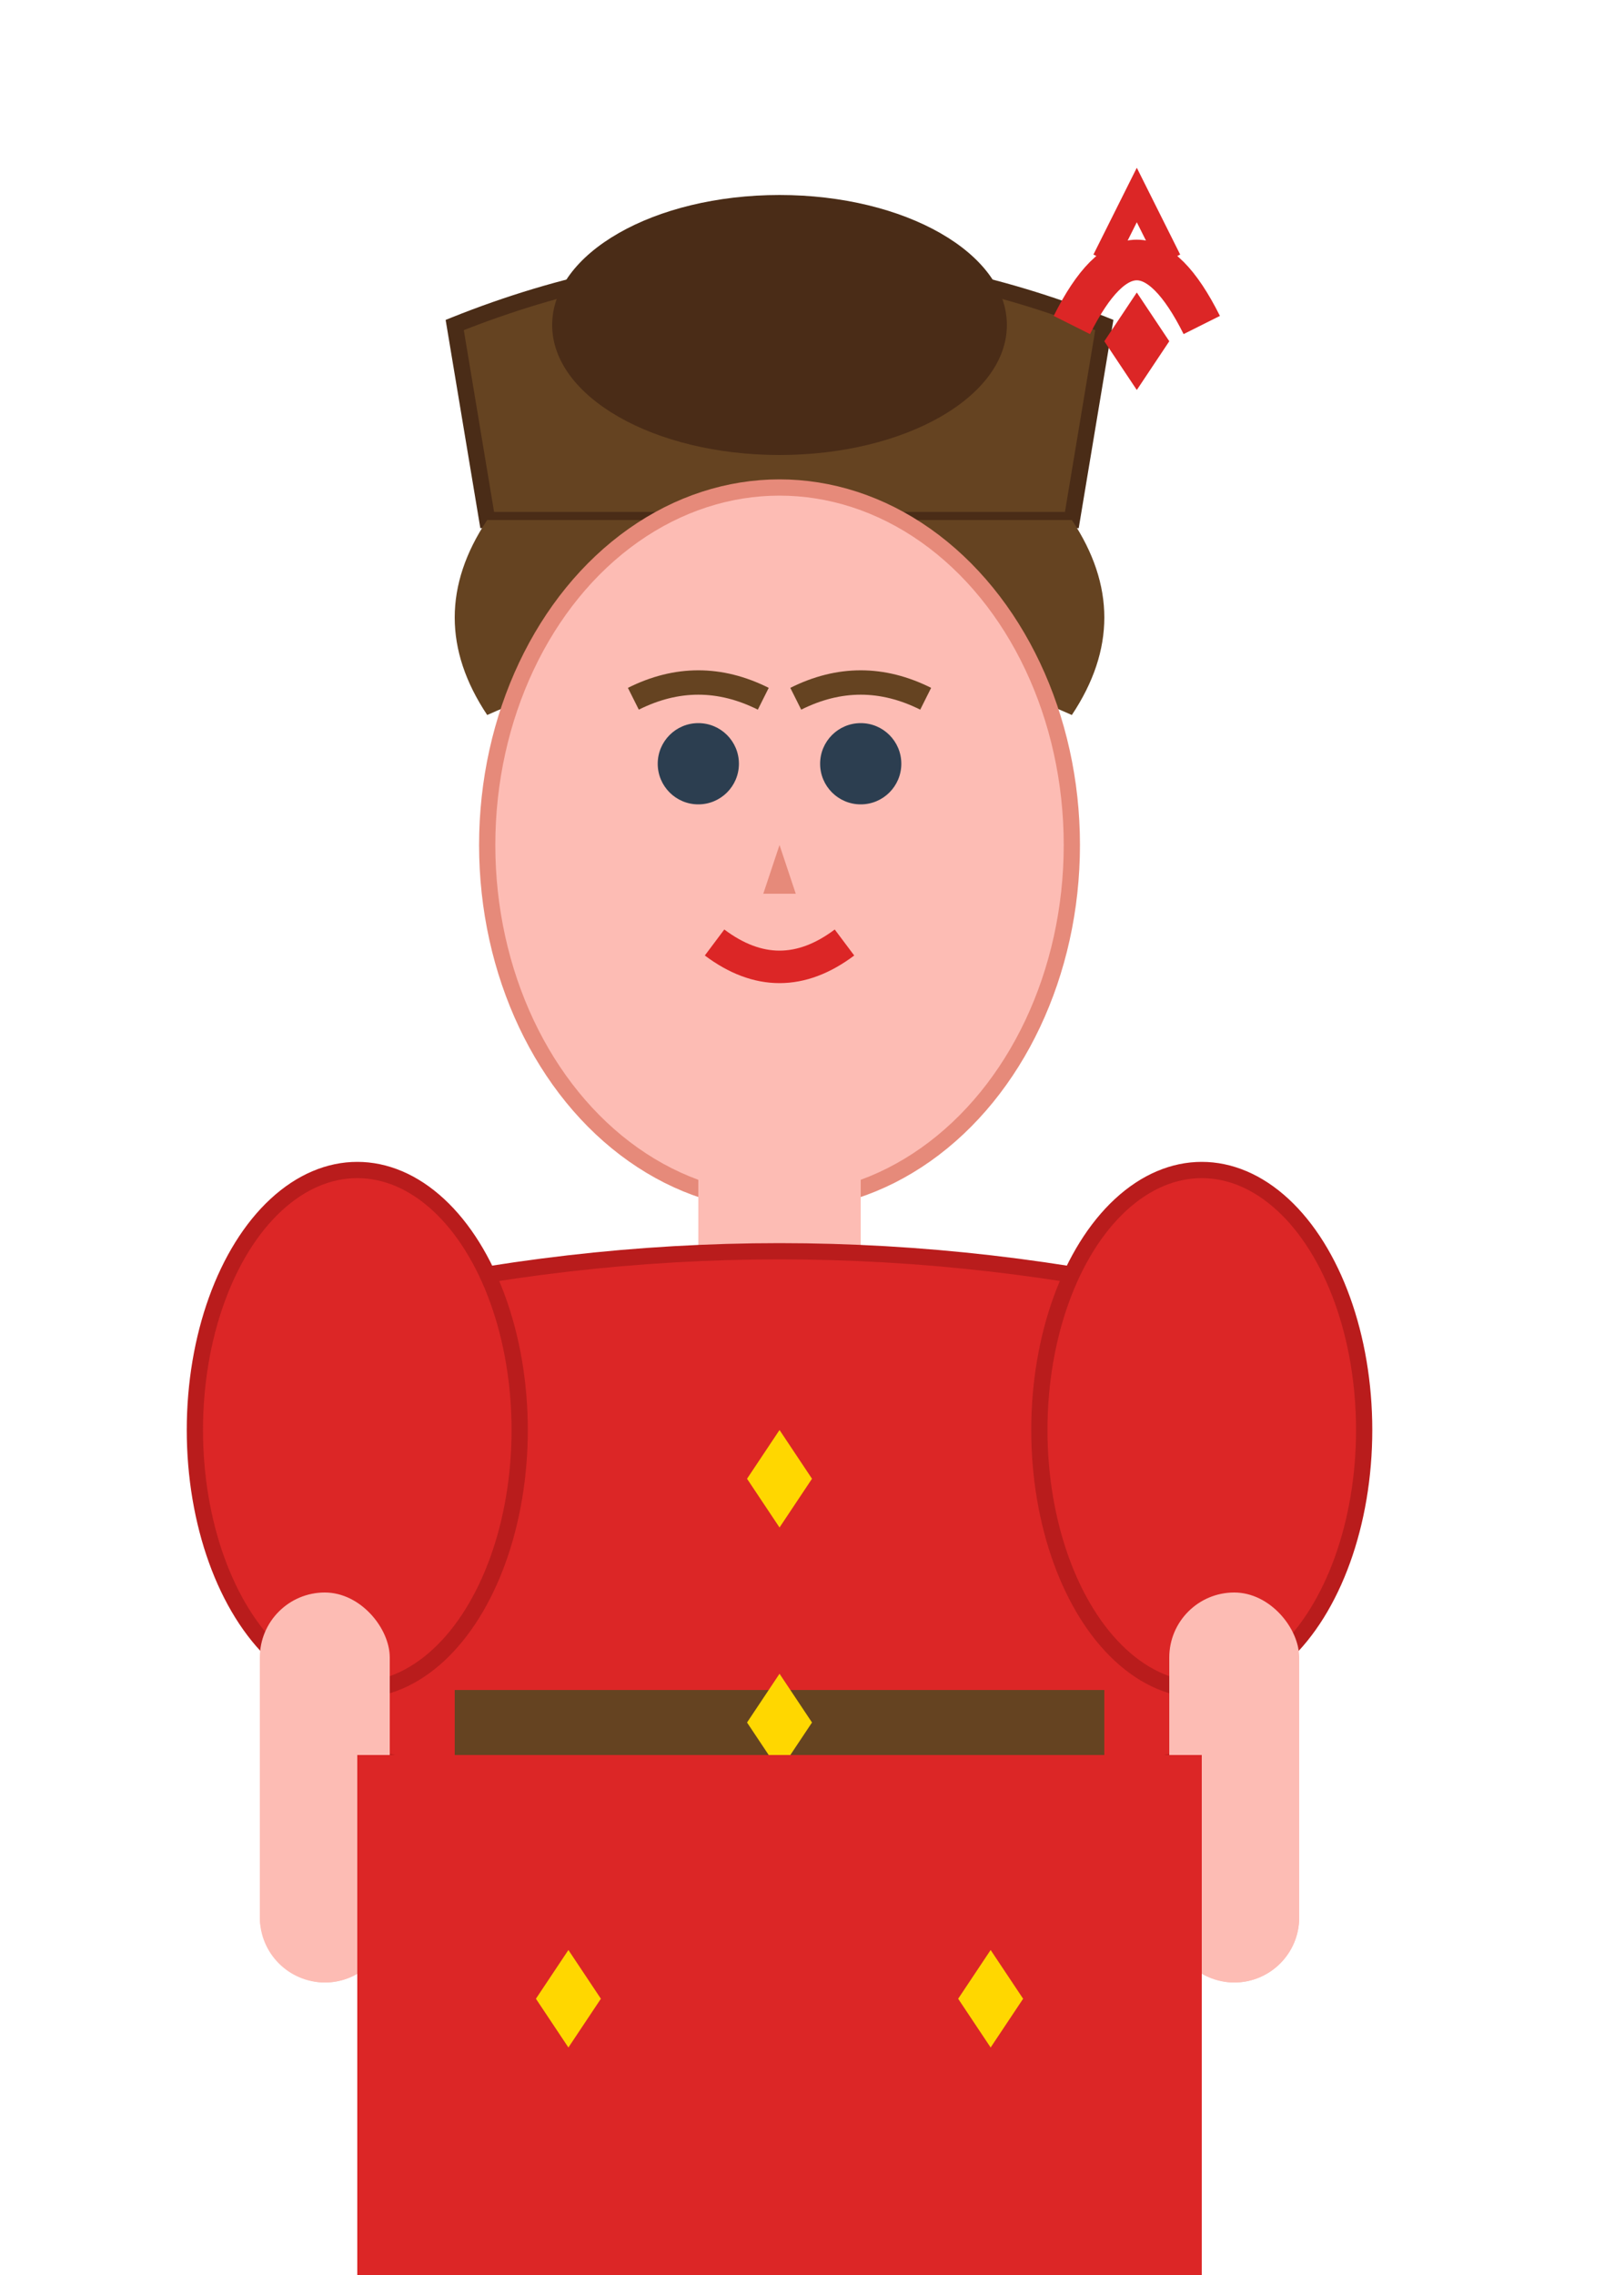 <svg viewBox="0 0 100 140" xmlns="http://www.w3.org/2000/svg">
  <!-- Hat -->
  <path d="M28 20 Q48 12 68 20 L66 32 L30 32 Z" fill="#654321" stroke="#4A2C17" stroke-width="1"/>
  <ellipse cx="48" cy="20" rx="14" ry="8" fill="#4A2C17"/>
  
  <!-- Feather -->
  <path d="M66 20 Q70 12 74 20" stroke="#DC2626" stroke-width="2.5" fill="none"/>
  <path d="M68 16 L70 12 L72 16" stroke="#DC2626" stroke-width="1.5" fill="none"/>
  <path d="M70 18 L68 21 L70 24 L72 21 Z" fill="#DC2626"/>
  
  <!-- Hair -->
  <path d="M30 32 Q26 38 30 44 Q48 36 66 44 Q70 38 66 32" fill="#654321"/>
  
  <!-- Face -->
  <ellipse cx="48" cy="52" rx="18" ry="22" fill="#FDBCB4" stroke="#E68A7A" stroke-width="1"/>
  
  <!-- Eyes -->
  <circle cx="43" cy="47" r="2.5" fill="#2C3E50"/>
  <circle cx="53" cy="47" r="2.5" fill="#2C3E50"/>
  
  <!-- Eyebrows -->
  <path d="M39 43 Q43 41 47 43" stroke="#654321" stroke-width="1.5" fill="none"/>
  <path d="M49 43 Q53 41 57 43" stroke="#654321" stroke-width="1.5" fill="none"/>
  
  <!-- Nose -->
  <path d="M48 52 L47 55 L49 55 Z" fill="#E68A7A"/>
  
  <!-- Mouth -->
  <path d="M44 58 Q48 61 52 58" stroke="#DC2626" stroke-width="2" fill="none"/>
  
  <!-- Neck -->
  <rect x="43" y="70" width="10" height="10" fill="#FDBCB4"/>
  
  <!-- Doublet/Tunic -->
  <path d="M22 80 Q48 74 74 80 L74 108 Q48 114 22 108 Z" fill="#DC2626" stroke="#B91C1C" stroke-width="1"/>
  
  <!-- Diamond decoration on chest -->
  <path d="M48 88 L46 91 L48 94 L50 91 Z" fill="#FFD700"/>
  
  <!-- Sleeves -->
  <ellipse cx="22" cy="88" rx="10" ry="16" fill="#DC2626" stroke="#B91C1C" stroke-width="1"/>
  <ellipse cx="74" cy="88" rx="10" ry="16" fill="#DC2626" stroke="#B91C1C" stroke-width="1"/>
  
  <!-- Arms -->
  <rect x="16" y="98" width="8" height="24" fill="#FDBCB4" rx="4"/>
  <rect x="72" y="98" width="8" height="24" fill="#FDBCB4" rx="4"/>
  
  <!-- Hands -->
  <circle cx="20" cy="118" r="4" fill="#FDBCB4"/>
  <circle cx="76" cy="118" r="4" fill="#FDBCB4"/>
  
  <!-- Belt -->
  <rect x="28" y="104" width="40" height="5" fill="#654321"/>
  <path d="M48 103 L46 106 L48 109 L50 106 Z" fill="#FFD700"/>
  
  <!-- Lower tunic -->
  <rect x="22" y="108" width="52" height="32" fill="#DC2626"/>
  
  <!-- Diamond decorations on lower tunic -->
  <path d="M35 120 L33 123 L35 126 L37 123 Z" fill="#FFD700"/>
  <path d="M61 120 L59 123 L61 126 L63 123 Z" fill="#FFD700"/>
</svg>
